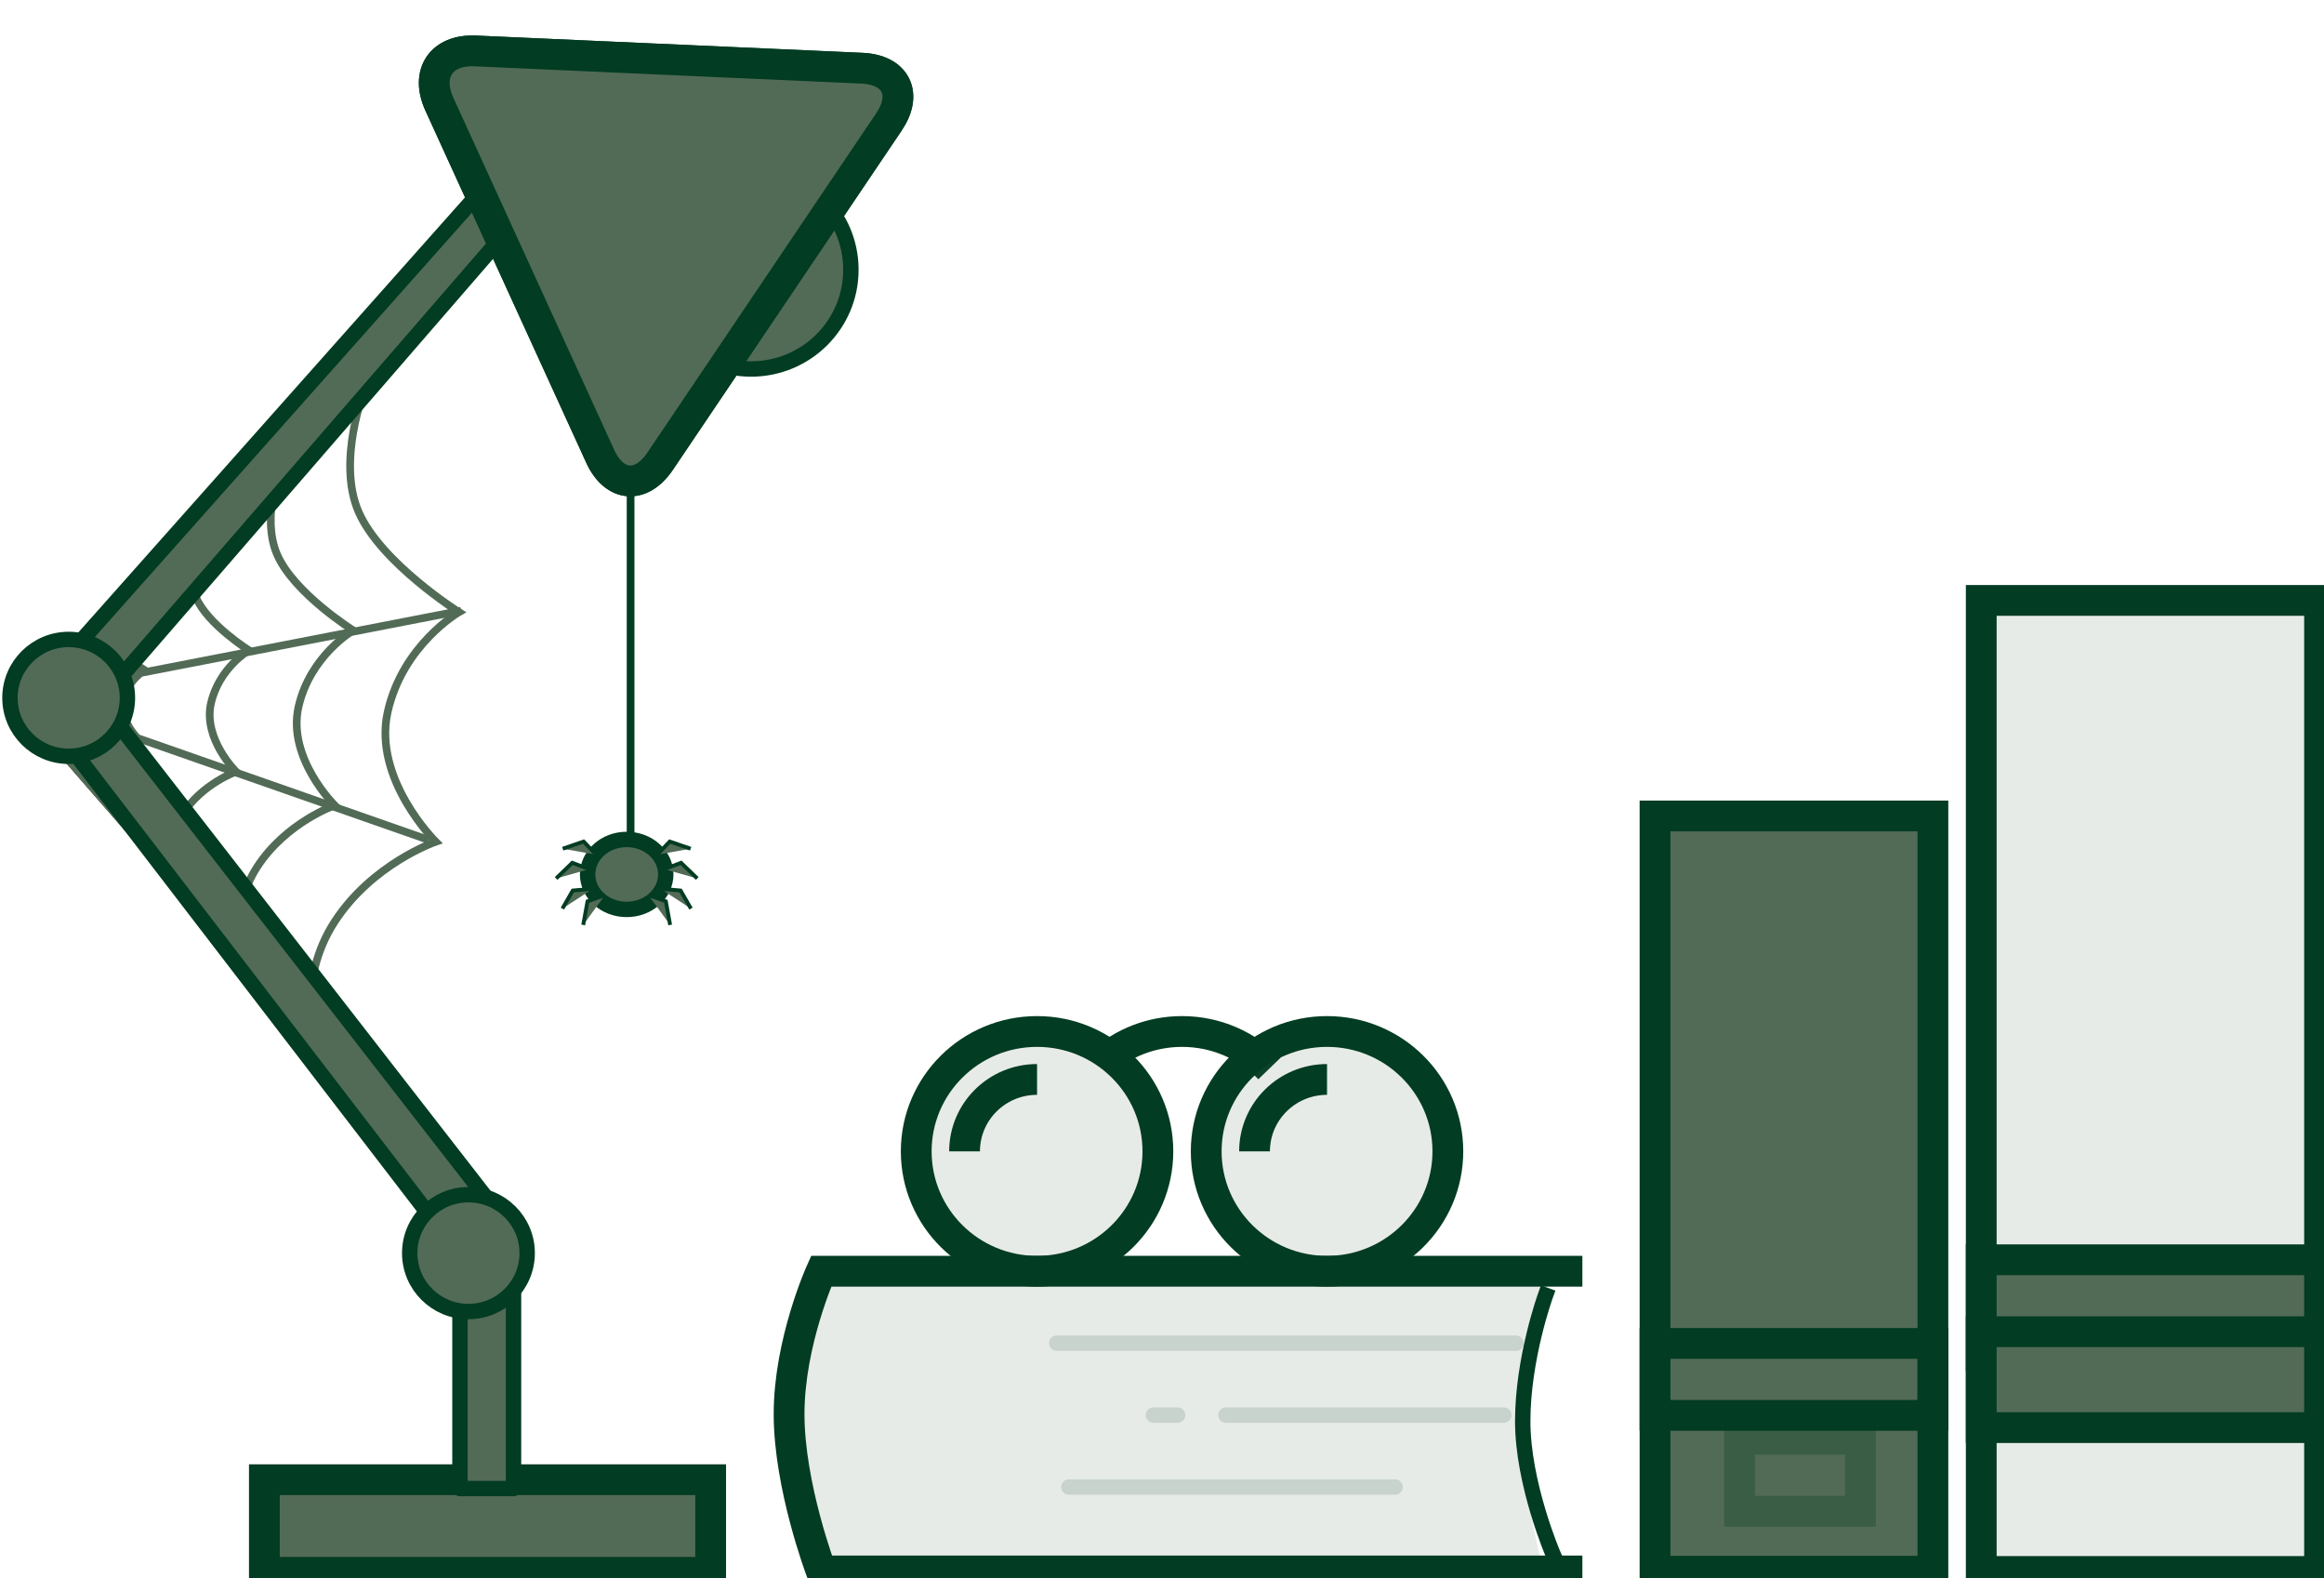 <svg width="302" height="205" viewBox="0 0 302 205" fill="none" xmlns="http://www.w3.org/2000/svg">
<path fill-rule="evenodd" clip-rule="evenodd" d="M81.944 62.593V115.617Z" fill="#526B56"/>
<path d="M81.944 62.593V115.617" stroke="#023C22" stroke-linecap="square"/>
<path d="M81.436 118.142C84.24 118.142 86.513 116.107 86.513 113.597C86.513 111.087 84.24 109.052 81.436 109.052C78.632 109.052 76.359 111.087 76.359 113.597C76.359 116.107 78.632 118.142 81.436 118.142Z" fill="#526B56" stroke="#023C22" stroke-width="2"/>
<path fill-rule="evenodd" clip-rule="evenodd" d="M73.125 110.256L75.842 109.323L77.457 111.029M72.267 114.122L74.369 112.088L76.558 112.909M73.083 118.037L74.433 115.688L77.045 115.458M75.789 120.159L76.346 117.096L78.615 116.28M89.747 110.256L87.03 109.323L85.415 111.029M90.605 114.122L88.503 112.088L86.314 112.909M89.789 118.037L88.439 115.688L85.827 115.458M87.083 120.159L86.526 117.096L84.257 116.28" fill="#526B56"/>
<path d="M73.125 110.256L75.842 109.323L77.457 111.029M72.267 114.122L74.369 112.088L76.558 112.909M73.083 118.037L74.433 115.688L77.045 115.458M75.789 120.159L76.346 117.096L78.615 116.28M89.747 110.256L87.03 109.323L85.415 111.029M90.605 114.122L88.503 112.088L86.314 112.909M89.789 118.037L88.439 115.688L85.827 115.458M87.083 120.159L86.526 117.096L84.257 116.28" stroke="#023C22" stroke-width="0.5"/>
<path d="M257.46 78H301.422V204.149H257.46V78Z" fill="#526B56" fill-opacity="0.14" stroke="#023C22" stroke-width="4"/>
<path d="M257.46 163.657H301.422V176.116H257.46V163.657Z" fill="#526B56" stroke="#023C22" stroke-width="4"/>
<path d="M257.46 173.001H301.422V185.46H257.46V173.001Z" fill="#526B56" stroke="#023C22" stroke-width="4"/>
<path d="M215.066 106.002H251.178V204.118H215.066V106.002Z" fill="#526B56" stroke="#023C22" stroke-width="4"/>
<path d="M215.066 174.525H251.178V183.87H215.066V174.525Z" fill="#526B56" fill-opacity="0.14" stroke="#023C22" stroke-width="4"/>
<path opacity="0.3" d="M226.057 186.984H241.758V196.329H226.057V186.984Z" stroke="#023C22" stroke-width="4"/>
<path fill-rule="evenodd" clip-rule="evenodd" d="M107 167H200.42C200.42 167 197.469 179.218 197.469 185.5C197.469 191.782 200.42 203.389 200.42 203.389L107 204C107 204 103.897 190.699 103.897 184.009C103.897 177.32 107 167 107 167Z" fill="#526B56" fill-opacity="0.14"/>
<path d="M205.626 204.083H106.711C106.711 204.083 102.54 193.079 102.54 183.71C102.54 174.34 106.711 165.148 106.711 165.148H205.626" stroke="#023C22" stroke-width="4"/>
<path d="M200.843 168.263C200.843 168.263 197.875 176.439 197.875 184.615C197.875 192.792 201.843 201.968 201.843 201.968" stroke="#023C22" stroke-width="2" stroke-linecap="square"/>
<path opacity="0.14" d="M137.327 174.492H196.991M138.897 193.181H181.29M159.308 183.837H195.42M149.888 183.837H153.028" stroke="#023C22" stroke-width="2" stroke-linecap="round" stroke-linejoin="round"/>
<path d="M134.764 165.148C143.435 165.148 150.465 158.175 150.465 149.574C150.465 140.973 143.435 134 134.764 134C126.093 134 119.063 140.973 119.063 149.574C119.063 158.175 126.093 165.148 134.764 165.148Z" fill="#526B56" fill-opacity="0.14" stroke="#023C22" stroke-width="4"/>
<path d="M164.958 138.816C162.099 135.849 158.07 134 153.605 134C149.585 134 145.918 135.498 143.141 137.963" stroke="#023C22" stroke-width="4"/>
<path d="M172.446 165.148C181.117 165.148 188.147 158.175 188.147 149.574C188.147 140.973 181.117 134 172.446 134C163.775 134 156.745 140.973 156.745 149.574C156.745 158.175 163.775 165.148 172.446 165.148Z" fill="#526B56" fill-opacity="0.14" stroke="#023C22" stroke-width="4"/>
<path d="M172.446 140.23C167.243 140.23 163.025 144.413 163.025 149.574" stroke="#023C22" stroke-width="4"/>
<path d="M134.764 140.23C129.561 140.23 125.343 144.413 125.343 149.574" stroke="#023C22" stroke-width="4"/>
<path fill-rule="evenodd" clip-rule="evenodd" d="M1.716 90.451L40.856 135.476C40.856 135.476 38.553 127.365 43.459 119.779C48.364 112.192 56.623 109.348 56.623 109.348C56.623 109.348 48.427 101.233 50.377 92.497C52.326 83.762 59.644 79.523 59.644 79.523C59.644 79.523 49.504 73.134 46.608 66.518C43.712 59.902 47.402 50.543 47.402 50.543L1.716 90.451Z" stroke="#526B56"/>
<path fill-rule="evenodd" clip-rule="evenodd" d="M1.693 90.425L31.382 124.578C31.382 124.578 29.654 118.408 33.422 112.613C37.19 106.818 43.498 104.623 43.498 104.623C43.498 104.623 37.276 98.471 38.794 91.811C40.311 85.151 45.907 81.897 45.907 81.897C45.907 81.897 38.196 77.068 36.011 72.039C33.826 67.01 36.673 59.869 36.673 59.869L1.693 90.425H1.693Z" stroke="#526B56"/>
<path fill-rule="evenodd" clip-rule="evenodd" d="M1.671 90.399L22.273 114.099C22.273 114.099 21.074 109.818 23.689 105.796C26.303 101.775 30.68 100.251 30.68 100.251C30.68 100.251 26.363 95.983 27.416 91.361C28.469 86.74 32.352 84.482 32.352 84.482C32.352 84.482 27.002 81.13 25.485 77.641C23.969 74.151 25.945 69.196 25.945 69.196L1.671 90.399Z" stroke="#526B56"/>
<path d="M2.431 90.477L55.703 109.119M2.723 90.445L59.913 79.336M1.648 90.373L13.164 103.62C13.164 103.62 12.494 101.227 13.955 98.98C15.416 96.732 17.863 95.88 17.863 95.88C17.863 95.88 15.45 93.494 16.038 90.911C16.627 88.328 18.797 87.066 18.797 87.066C18.797 87.066 15.807 85.193 14.959 83.242C14.112 81.292 15.216 78.522 15.216 78.522L1.648 90.373H1.648Z" stroke="#526B56"/>
<path d="M34.356 192.228H92.349V204.264H34.356V192.228Z" fill="#526B56" stroke="#023C22" stroke-width="4"/>
<path d="M97.604 47.935C104.767 47.935 110.573 42.162 110.573 35.04C110.573 27.918 104.767 22.144 97.604 22.144C90.441 22.144 84.635 27.918 84.635 35.04C84.635 42.162 90.441 47.935 97.604 47.935Z" fill="#526B56" stroke="#023C22" stroke-width="2" stroke-linecap="round" stroke-linejoin="round"/>
<path d="M66.732 193.377V160.159L13.01 91.028L73.725 20.963L88.472 35.874L93.433 31.026L74.235 11.608L4.091 90.512L59.771 163.024V193.377H66.732Z" fill="#526B56" stroke="#023C22" stroke-width="2" stroke-linecap="round" stroke-linejoin="round"/>
<path d="M57.096 13.532C55.261 9.516 57.357 6.421 61.76 6.617L111.995 8.86C116.406 9.056 117.984 12.177 115.508 15.848L85.788 59.909C83.318 63.572 79.825 63.279 77.993 59.27L57.096 13.532L57.096 13.532Z" fill="#526B56" stroke="#023C22" stroke-width="4"/>
<path d="M57.096 13.532C55.261 9.516 57.357 6.421 61.76 6.617L111.995 8.86C116.406 9.056 117.984 12.177 115.508 15.848L85.788 59.909C83.318 63.572 79.825 63.279 77.993 59.27L57.096 13.532L57.096 13.532Z" fill="#526B56" stroke="#023C22" stroke-width="4"/>
<path d="M60.873 170.381C65.089 170.381 68.506 166.983 68.506 162.792C68.506 158.601 65.089 155.203 60.873 155.203C56.658 155.203 53.241 158.601 53.241 162.792C53.241 166.983 56.658 170.381 60.873 170.381Z" fill="#526B56" stroke="#023C22" stroke-width="2" stroke-linecap="round" stroke-linejoin="round"/>
<path d="M8.926 98.248C13.142 98.248 16.559 94.85 16.559 90.659C16.559 86.468 13.142 83.07 8.926 83.07C4.711 83.07 1.293 86.468 1.293 90.659C1.293 94.85 4.711 98.248 8.926 98.248Z" fill="#526B56" stroke="#023C22" stroke-width="2" stroke-linecap="round" stroke-linejoin="round"/>
</svg>
